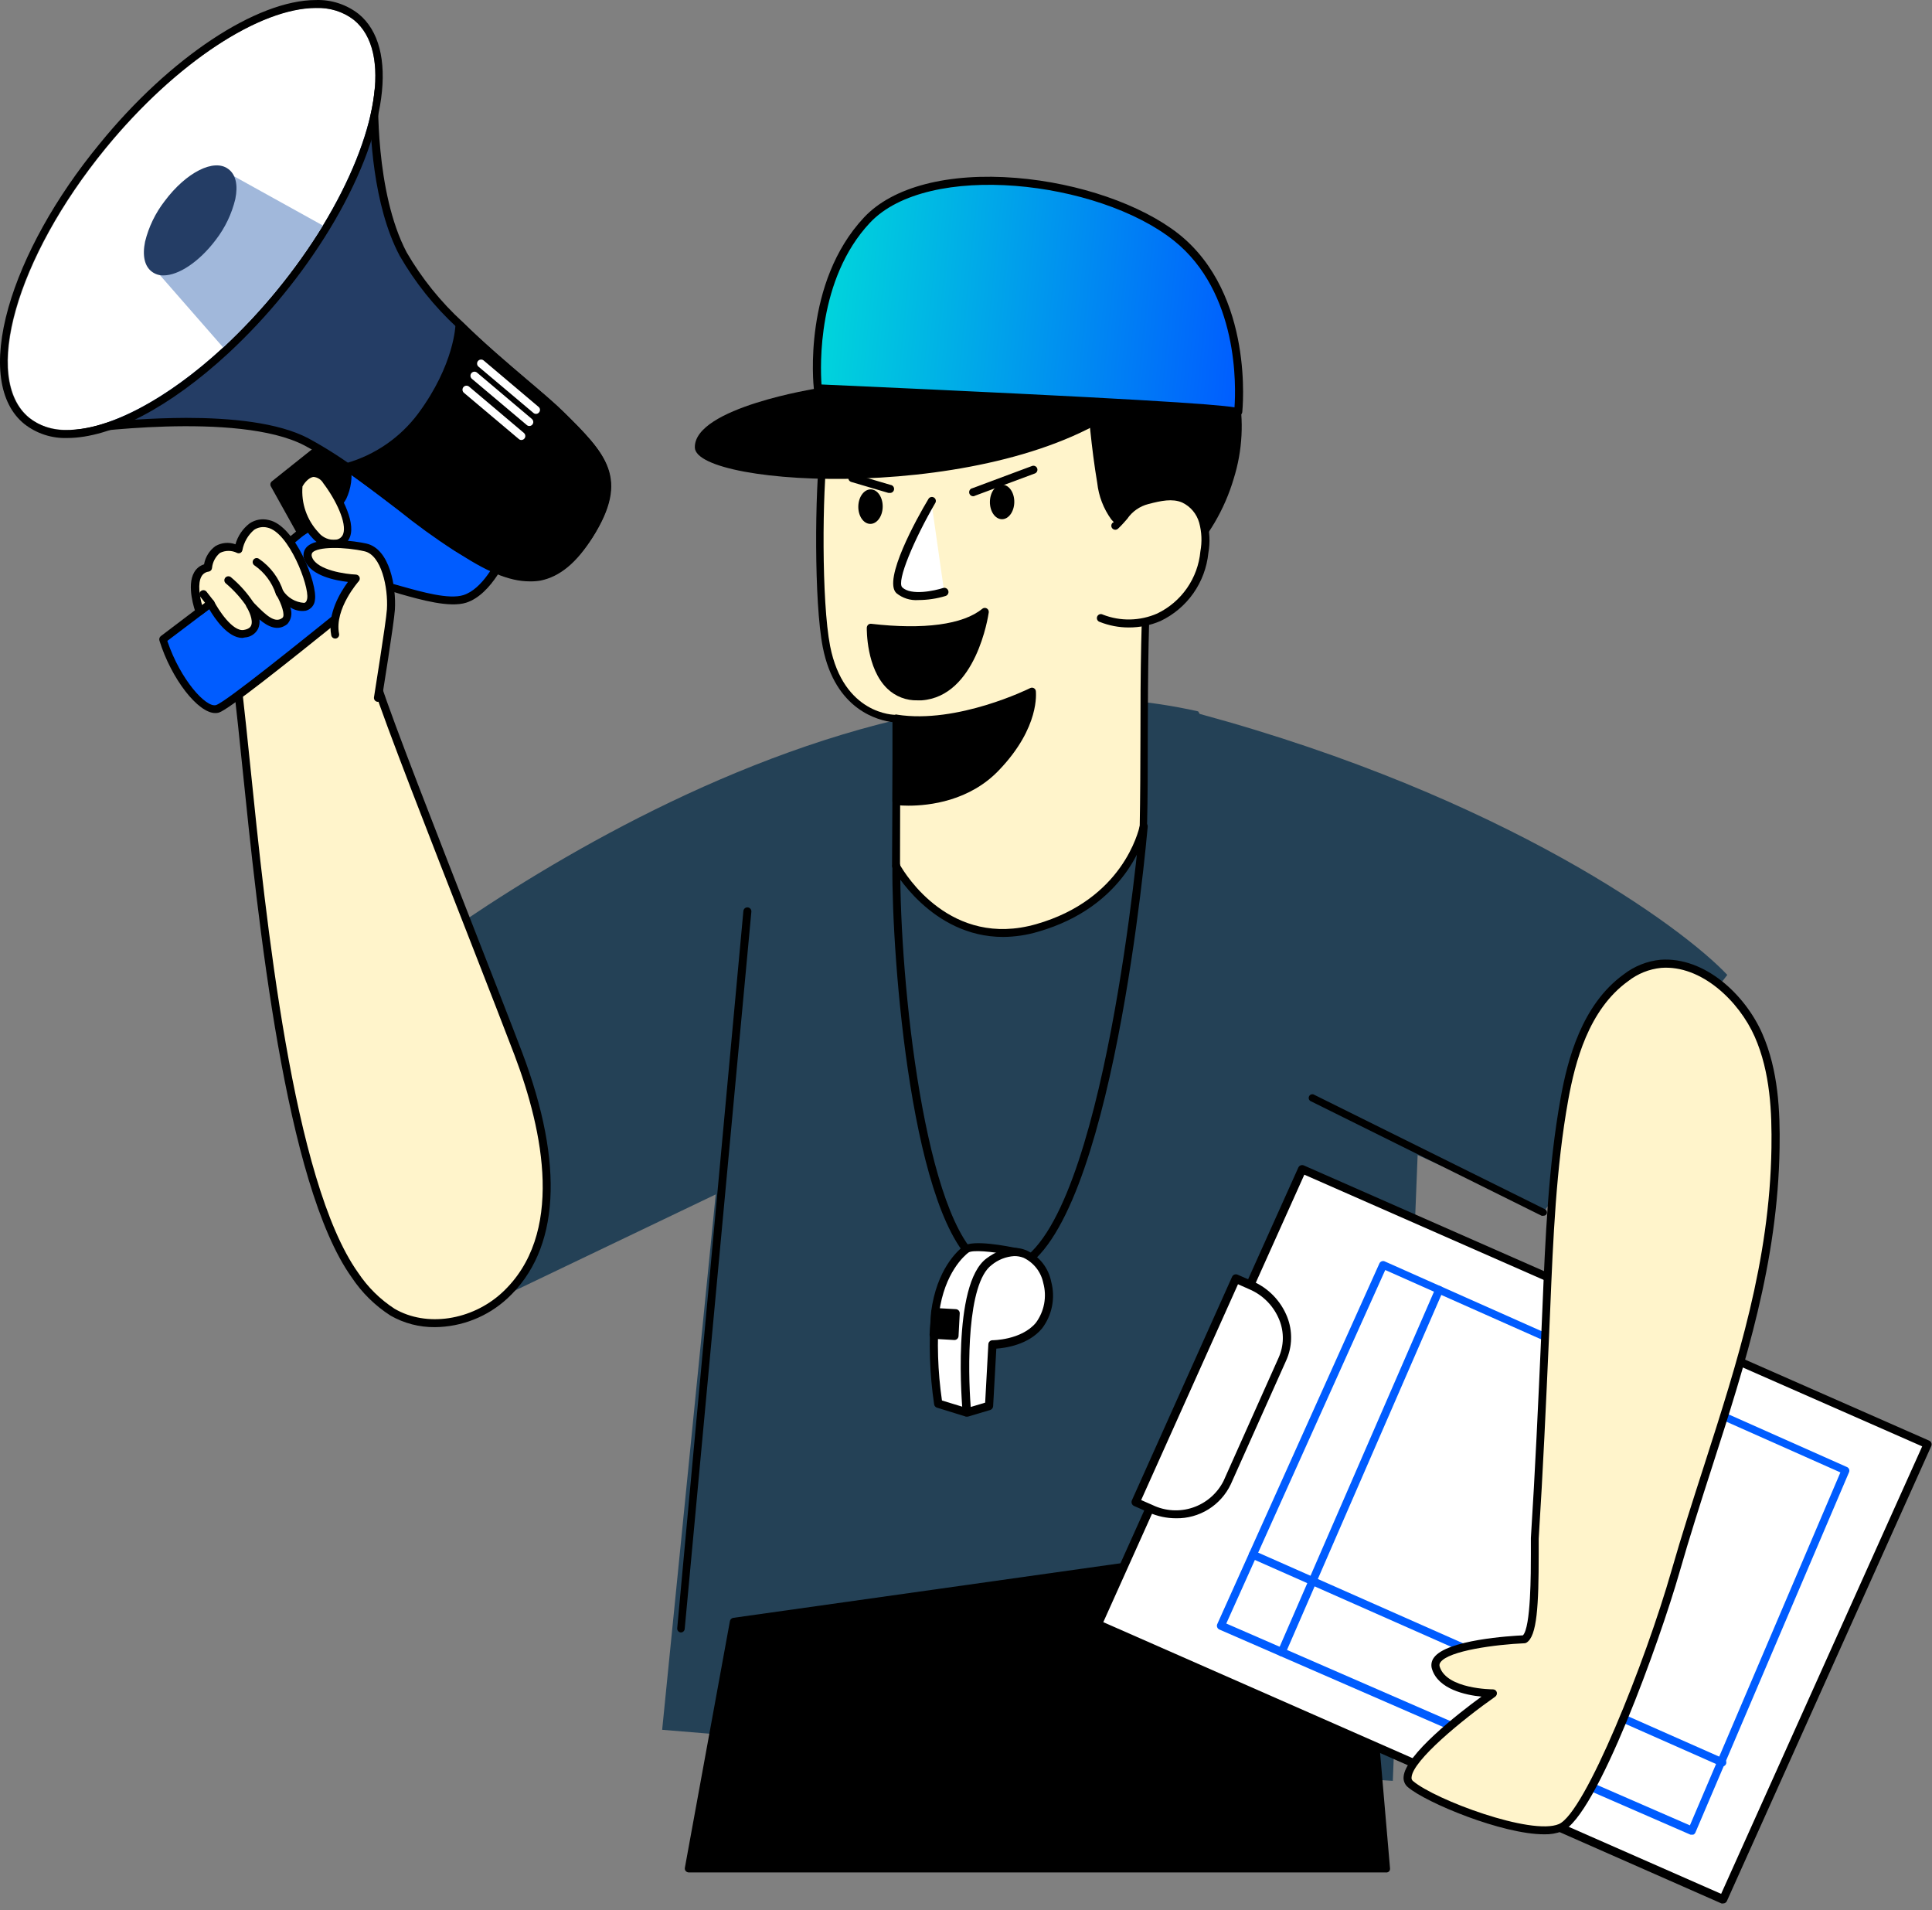 <svg width="260" height="257" viewBox="0 0 260 257" fill="none" xmlns="http://www.w3.org/2000/svg">
<rect x="0" y="0" width="260" height="257" fill="#808080" stroke="none"/>
<path fill-rule="evenodd" clip-rule="evenodd" d="M190.779 155.405L187.439 239.608C187.439 239.608 119.319 235.308 89.111 232.738L96.32 160.704L67.913 174.305L46.973 135.385C46.973 135.385 107.594 83.671 161.243 95.713L161.447 96.052C202.57 107.222 226.466 124.789 232.451 131.17L207.692 163.081L190.779 155.405Z" fill="#244156"/>
<path d="M186.484 251.392L182.611 206.333L98.701 218.213L92.64 251.392H186.484Z" fill="black"/>
<path d="M186.474 251.929H92.694C92.614 251.928 92.536 251.91 92.464 251.877C92.392 251.843 92.328 251.795 92.275 251.735C92.226 251.675 92.19 251.603 92.172 251.527C92.153 251.452 92.152 251.372 92.168 251.295L98.229 218.116C98.25 218.005 98.304 217.903 98.385 217.825C98.465 217.746 98.568 217.694 98.68 217.676L182.589 205.849C182.734 205.83 182.881 205.869 182.997 205.956C183.054 206.002 183.101 206.059 183.134 206.124C183.167 206.189 183.186 206.26 183.19 206.333L187.064 251.392C187.071 251.466 187.062 251.54 187.038 251.61C187.014 251.681 186.975 251.746 186.924 251.8C186.863 251.854 186.791 251.893 186.713 251.915C186.635 251.938 186.553 251.943 186.474 251.929ZM93.273 250.854H185.894L182.129 206.946L99.13 218.686L93.273 250.854Z" fill="black"/>
<path d="M159.279 40.559C154.216 35.753 148.455 34.613 141.976 33.033C139.455 32.398 137.545 30.947 134.864 30.689C132.181 30.431 128.921 30.474 126.689 32.076C123.838 34.335 121.479 37.156 119.759 40.365C118.074 43.712 116.819 47.259 116.026 50.923L113.881 58.954C113.18 61.429 112.621 63.941 112.207 66.48C111.671 70.189 111.327 74.995 112.626 78.618C113.827 81.972 117.195 82.263 120.349 82.736C129.64 84.155 139.391 84.263 148.455 81.521C164.546 76.629 172.463 56.073 161.06 42.494C160.502 41.817 159.908 41.171 159.279 40.559Z" fill="black"/>
<path d="M132.525 84.252C128.434 84.231 124.349 83.905 120.306 83.273L119.737 83.188C116.766 82.746 113.398 82.252 112.164 78.801C111.091 75.801 110.941 71.748 111.714 66.405C112.134 63.835 112.697 61.29 113.398 58.782L115.543 50.74C116.351 47.031 117.627 43.439 119.34 40.053C121.095 36.775 123.506 33.894 126.421 31.592C128.341 30.216 131.13 29.732 134.949 30.108C136.46 30.316 137.93 30.758 139.305 31.42C140.221 31.855 141.172 32.215 142.147 32.495L143.617 32.861C149.421 34.301 154.913 35.656 159.708 40.204C160.365 40.826 160.985 41.487 161.564 42.182C164.117 45.209 165.866 48.833 166.645 52.719C167.425 56.604 167.212 60.624 166.027 64.405C164.803 68.545 162.583 72.32 159.562 75.398C156.541 78.477 152.812 80.764 148.702 82.058C143.447 83.585 137.996 84.324 132.525 84.252ZM132.525 31.055C130.589 30.947 128.669 31.438 127.022 32.463C124.236 34.678 121.933 37.44 120.252 40.58C118.588 43.89 117.348 47.398 116.562 51.02L114.416 59.051C113.721 61.526 113.167 64.039 112.754 66.577C112.025 71.673 112.154 75.672 113.151 78.403C114.148 81.134 116.938 81.629 119.866 82.091L120.445 82.177C130.98 83.779 140.355 83.381 148.337 80.973C152.276 79.727 155.85 77.532 158.745 74.58C161.64 71.627 163.769 68.008 164.943 64.04C166.072 60.425 166.27 56.582 165.52 52.87C164.77 49.158 163.095 45.696 160.653 42.806C160.096 42.144 159.505 41.512 158.882 40.913C154.302 36.613 149.228 35.301 143.285 33.839L141.815 33.474C140.785 33.2 139.781 32.84 138.811 32.398C137.55 31.784 136.199 31.373 134.809 31.183C134.058 31.101 133.303 31.058 132.546 31.055H132.525Z" fill="black"/>
<path d="M120.692 96.68L120.585 116.516C120.585 116.516 127.022 128.44 139.572 124.849C152.124 121.258 153.84 111.195 153.84 111.195C154.076 98.884 153.701 86.327 154.591 74.103C154.591 73.963 150.407 70.275 149.979 69.619C148.976 68.234 148.351 66.611 148.165 64.91C147.243 59.438 146.856 53.794 146.384 48.257L143.907 48.031C143.668 47.622 143.598 47.136 143.714 46.676C140.762 50.378 136.909 53.255 132.525 55.03C130.079 56.019 127.301 56.643 124.811 55.75C126.374 53.092 127.463 50.181 128.03 47.149C124.663 51.028 120.787 54.431 116.509 57.266C112.014 60.255 111.563 55.116 110.855 60.492C110.083 66.329 110.051 81.156 111.199 87.004C113.183 96.766 120.692 96.68 120.692 96.68Z" fill="#FFF4CB"/>
<path d="M135.002 126.063C125.262 126.063 120.177 116.883 120.113 116.775C120.07 116.695 120.048 116.607 120.048 116.516L120.145 97.165C118.322 96.949 112.411 95.627 110.726 87.079C109.535 81.016 109.654 65.996 110.383 60.384C110.63 58.481 110.855 57.814 111.338 57.503C111.537 57.405 111.755 57.354 111.976 57.354C112.198 57.354 112.416 57.405 112.615 57.503C113.343 57.739 114.363 58.051 116.262 56.782C120.503 53.978 124.343 50.607 127.676 46.762C127.752 46.673 127.856 46.612 127.971 46.589C128.085 46.565 128.204 46.581 128.309 46.633C128.416 46.683 128.503 46.767 128.558 46.872C128.612 46.977 128.63 47.097 128.61 47.214C128.076 50.088 127.076 52.856 125.648 55.406C127.926 55.824 130.277 55.508 132.364 54.503C136.663 52.767 140.443 49.95 143.338 46.321C143.414 46.225 143.521 46.159 143.64 46.134C143.76 46.108 143.884 46.125 143.993 46.181C144.105 46.233 144.195 46.324 144.246 46.436C144.297 46.548 144.306 46.676 144.272 46.794C144.208 47.026 144.208 47.272 144.272 47.504L146.417 47.697C146.541 47.712 146.658 47.769 146.746 47.859C146.834 47.949 146.888 48.066 146.899 48.192L147.114 50.654C147.5 55.331 147.908 60.158 148.691 64.803C148.858 66.431 149.454 67.986 150.418 69.308C150.622 69.619 152.188 71.071 153.229 72.038C155.139 73.802 155.139 73.802 155.117 74.124C154.516 82.306 154.495 90.789 154.463 98.992C154.463 102.991 154.463 107.12 154.366 111.163C154.382 111.234 154.382 111.307 154.366 111.377C154.012 112.958 151.437 121.978 139.722 125.354C138.191 125.812 136.601 126.05 135.002 126.063ZM121.121 116.387C121.851 117.666 127.955 127.612 139.434 124.344C151.115 121.011 153.207 111.797 153.379 111.152C153.454 107.12 153.465 103.002 153.476 99.024C153.476 90.875 153.529 82.457 154.119 74.296C153.851 74.027 153.186 73.404 152.585 72.856C151.515 71.928 150.501 70.937 149.55 69.888C148.507 68.442 147.856 66.749 147.661 64.975C146.867 60.276 146.47 55.428 146.073 50.74L145.902 48.719L143.885 48.536C143.802 48.529 143.721 48.502 143.65 48.457C143.579 48.412 143.52 48.35 143.478 48.278C143.418 48.181 143.364 48.081 143.317 47.977C140.433 51.283 136.813 53.861 132.75 55.503C129.531 56.793 126.893 57.04 124.65 56.234C124.576 56.207 124.509 56.164 124.454 56.109C124.398 56.053 124.355 55.986 124.328 55.911C124.294 55.841 124.277 55.764 124.277 55.686C124.277 55.608 124.294 55.53 124.328 55.46C125.517 53.442 126.426 51.272 127.032 49.009C123.968 52.289 120.534 55.201 116.798 57.685C114.459 59.234 113.066 58.761 112.229 58.524C112.095 58.469 111.954 58.437 111.81 58.427C111.561 59.118 111.416 59.843 111.381 60.578C110.651 66.125 110.544 80.941 111.714 86.929C113.526 96.121 120.295 96.207 120.617 96.175C120.689 96.174 120.76 96.188 120.827 96.216C120.893 96.243 120.953 96.284 121.003 96.336C121.103 96.437 121.161 96.572 121.164 96.712L121.121 116.387Z" fill="black"/>
<path d="M148.208 83.188C150.711 84.166 153.5 84.112 155.964 83.037C157.644 82.229 159.089 81.002 160.16 79.473C161.23 77.944 161.891 76.165 162.079 74.307C162.321 72.944 162.255 71.544 161.885 70.211C161.7 69.543 161.371 68.925 160.923 68.397C160.475 67.87 159.918 67.447 159.29 67.157C157.766 66.512 156.071 66.921 154.42 67.34C152.027 67.953 151.737 69.179 150.129 70.716C150.3 70.587 150.503 70.135 150.675 70.006" fill="#FFF4CB"/>
<path d="M151.898 84.424C150.57 84.425 149.252 84.173 148.015 83.682C147.941 83.663 147.872 83.628 147.813 83.58C147.754 83.532 147.705 83.472 147.671 83.404C147.636 83.335 147.617 83.26 147.613 83.185C147.61 83.108 147.623 83.032 147.652 82.961C147.68 82.89 147.723 82.826 147.779 82.773C147.834 82.72 147.899 82.679 147.971 82.654C148.043 82.629 148.12 82.62 148.196 82.626C148.272 82.632 148.346 82.655 148.412 82.693C150.777 83.618 153.413 83.564 155.739 82.543C157.344 81.772 158.723 80.597 159.74 79.132C160.757 77.668 161.378 75.965 161.542 74.189C161.781 72.906 161.726 71.587 161.381 70.329C161.216 69.737 160.925 69.189 160.528 68.719C160.132 68.25 159.641 67.872 159.086 67.609C157.766 67.05 156.254 67.372 154.559 67.813C153.392 68.105 152.372 68.817 151.694 69.813C151.373 70.178 151.018 70.598 150.547 71.049L150.44 71.146C150.387 71.192 150.325 71.227 150.258 71.249C150.191 71.27 150.12 71.279 150.05 71.273C149.979 71.268 149.911 71.249 149.848 71.217C149.785 71.185 149.729 71.141 149.684 71.087C149.638 71.033 149.603 70.971 149.581 70.904C149.559 70.837 149.551 70.766 149.557 70.696C149.562 70.625 149.581 70.557 149.613 70.494C149.645 70.431 149.689 70.375 149.743 70.329C149.743 70.329 149.743 70.329 149.796 70.329L149.936 70.125C150.041 69.94 150.175 69.773 150.333 69.63C150.403 69.577 150.483 69.54 150.569 69.523L150.879 69.168C151.706 68.012 152.921 67.195 154.302 66.867C155.75 66.491 157.745 65.975 159.515 66.716C160.212 67.04 160.831 67.51 161.33 68.095C161.83 68.679 162.198 69.364 162.411 70.103C162.801 71.503 162.87 72.973 162.615 74.404C162.418 76.355 161.722 78.222 160.596 79.825C159.468 81.428 157.946 82.712 156.178 83.553C154.827 84.134 153.37 84.431 151.898 84.424Z" fill="black"/>
<path d="M120.585 107.776C120.585 107.776 128.76 108.851 134.134 103.196C139.508 97.54 138.876 93.067 138.876 93.067C138.876 93.067 129.016 98.013 120.639 96.68L120.585 107.776Z" fill="black"/>
<path d="M122.269 108.4C121.7 108.403 121.13 108.375 120.563 108.314C120.434 108.297 120.314 108.233 120.229 108.134C120.144 108.034 120.098 107.906 120.102 107.776V96.68C120.101 96.603 120.117 96.527 120.149 96.456C120.18 96.386 120.227 96.323 120.284 96.272C120.343 96.222 120.412 96.185 120.486 96.165C120.56 96.144 120.638 96.14 120.714 96.153C128.824 97.443 138.532 92.638 138.629 92.584C138.705 92.544 138.79 92.524 138.876 92.524C138.962 92.524 139.046 92.544 139.122 92.584C139.198 92.622 139.263 92.679 139.312 92.748C139.36 92.818 139.391 92.898 139.401 92.982C139.401 93.175 139.981 97.81 134.499 103.562C130.508 107.808 125.015 108.4 122.269 108.4ZM121.196 107.324C122.978 107.421 129.425 107.464 133.823 102.863C137.653 98.852 138.329 95.412 138.425 93.939C135.989 95.014 128.277 98.239 121.261 97.326L121.196 107.324Z" fill="black"/>
<path d="M125.326 67.448C125.326 67.448 119.32 77.79 121.036 79.414C122.752 81.038 127.064 79.618 127.064 79.618" fill="white"/>
<path d="M123.589 80.736C122.519 80.817 121.459 80.482 120.628 79.801C118.783 78.027 123.407 69.684 124.919 67.179C124.95 67.11 124.994 67.049 125.05 66.999C125.107 66.949 125.172 66.911 125.244 66.888C125.315 66.865 125.391 66.858 125.465 66.866C125.54 66.874 125.612 66.898 125.677 66.936C125.742 66.973 125.798 67.024 125.842 67.085C125.886 67.146 125.917 67.216 125.932 67.289C125.948 67.363 125.948 67.439 125.932 67.513C125.916 67.586 125.885 67.656 125.841 67.716C123.042 72.533 120.606 78.231 121.422 79.027C122.613 80.177 125.788 79.478 126.914 79.113C127.057 79.069 127.211 79.083 127.342 79.152C127.474 79.222 127.573 79.341 127.617 79.484C127.661 79.626 127.647 79.781 127.578 79.913C127.508 80.045 127.389 80.144 127.247 80.188C126.06 80.547 124.828 80.732 123.589 80.736Z" fill="black"/>
<path d="M136.499 67.558C136.515 66.275 135.793 65.227 134.886 65.215C133.98 65.204 133.233 66.234 133.217 67.517C133.201 68.799 133.923 69.848 134.829 69.859C135.735 69.871 136.483 68.84 136.499 67.558Z" fill="black"/>
<path d="M118.789 68.195C118.812 66.912 118.095 65.86 117.189 65.844C116.282 65.828 115.529 66.854 115.507 68.137C115.484 69.419 116.201 70.472 117.107 70.488C118.014 70.504 118.767 69.477 118.789 68.195Z" fill="black"/>
<path d="M132.525 82.328C129.821 84.553 124.447 85.306 117.185 84.478C117.185 84.478 116.992 94.154 123.986 93.692C130.98 93.229 132.525 82.328 132.525 82.328Z" fill="black"/>
<path d="M123.482 94.229C122.737 94.251 121.994 94.125 121.298 93.857C120.602 93.59 119.966 93.186 119.426 92.67C116.573 89.95 116.648 84.671 116.648 84.456C116.657 84.305 116.722 84.163 116.831 84.058C116.887 84.008 116.954 83.972 117.026 83.95C117.098 83.927 117.174 83.921 117.249 83.93C124.307 84.746 129.606 84.036 132.192 81.909C132.276 81.84 132.378 81.799 132.486 81.79C132.594 81.781 132.701 81.805 132.795 81.858C132.889 81.912 132.965 81.992 133.012 82.089C133.06 82.186 133.077 82.296 133.061 82.403C132.997 82.865 131.366 93.703 124.029 94.229H123.482ZM117.732 85.058C117.807 86.456 118.172 90.004 120.166 91.896C120.67 92.364 121.267 92.717 121.919 92.933C122.571 93.147 123.261 93.219 123.943 93.143C129.049 92.789 131.109 86.294 131.752 83.467C128.803 85.187 124.008 85.725 117.732 85.058Z" fill="black"/>
<path d="M131.066 66.76C130.923 66.785 130.777 66.753 130.658 66.671C130.539 66.588 130.458 66.461 130.433 66.319C130.407 66.176 130.439 66.029 130.521 65.91C130.604 65.791 130.73 65.71 130.872 65.684L138.886 62.696C138.953 62.671 139.023 62.66 139.094 62.662C139.164 62.665 139.234 62.681 139.298 62.711C139.362 62.74 139.42 62.782 139.468 62.834C139.516 62.886 139.554 62.946 139.578 63.013C139.603 63.079 139.615 63.15 139.612 63.221C139.609 63.291 139.593 63.361 139.564 63.425C139.534 63.49 139.492 63.547 139.441 63.596C139.389 63.644 139.328 63.681 139.262 63.706L131.248 66.684L131.066 66.76Z" fill="black"/>
<path d="M119.705 66.319H119.555L114.567 64.846C114.496 64.826 114.43 64.793 114.373 64.747C114.315 64.702 114.267 64.646 114.231 64.582C114.195 64.518 114.172 64.448 114.164 64.375C114.155 64.302 114.161 64.228 114.18 64.158C114.2 64.087 114.234 64.021 114.279 63.964C114.324 63.906 114.38 63.858 114.444 63.822C114.507 63.786 114.578 63.763 114.65 63.754C114.723 63.745 114.797 63.751 114.867 63.771L119.855 65.244C119.998 65.264 120.126 65.339 120.213 65.454C120.299 65.569 120.337 65.714 120.317 65.856C120.297 65.999 120.221 66.128 120.106 66.215C119.992 66.301 119.847 66.339 119.705 66.319Z" fill="black"/>
<path d="M166.627 55.374C166.348 54.761 110.051 52.245 110.051 52.245C110.051 52.245 108.495 38.333 116.68 29.614C124.865 20.895 148.112 23.862 158.271 31.925C168.43 39.989 166.627 55.374 166.627 55.374Z" fill="url(#paint0_linear)"/>
<path d="M166.627 55.911C166.538 55.913 166.449 55.891 166.37 55.847C164.407 55.363 131.699 53.697 110.029 52.783C109.9 52.778 109.778 52.726 109.685 52.637C109.592 52.548 109.535 52.428 109.525 52.299C109.46 51.729 108.034 38.043 116.283 29.248C120.145 25.131 127.612 23.195 136.773 23.937C145.227 24.625 153.594 27.528 158.603 31.463C168.88 39.623 167.185 55.234 167.185 55.395C167.181 55.524 167.131 55.646 167.044 55.741C166.958 55.836 166.84 55.896 166.713 55.911H166.627ZM110.555 51.729C152.864 53.621 163.431 54.374 166.134 54.804C166.328 52.116 166.724 39.322 157.938 32.345C147.736 24.249 124.876 21.658 117.067 29.979C109.975 37.538 110.383 49.278 110.555 51.729Z" fill="black"/>
<path d="M110.051 52.245C110.051 52.245 93.391 54.836 93.509 60.212C93.627 65.588 134.274 67.888 151.866 54.342L110.051 52.245Z" fill="black"/>
<path d="M134.692 171.51C133.695 171.5 132.723 171.201 131.892 170.649C122.677 164.747 119.995 128.902 120.091 116.516C120.091 116.374 120.148 116.238 120.248 116.137C120.349 116.036 120.486 115.979 120.628 115.979C120.698 115.981 120.768 115.996 120.832 116.024C120.897 116.053 120.955 116.093 121.004 116.144C121.053 116.195 121.091 116.255 121.117 116.32C121.142 116.386 121.155 116.457 121.154 116.527C121.078 131.998 124.426 164.575 132.493 169.746C133.111 170.161 133.83 170.398 134.573 170.434C135.315 170.47 136.053 170.303 136.708 169.951C148.68 164.317 153.336 111.678 153.379 111.152C153.385 111.081 153.404 111.012 153.436 110.949C153.468 110.886 153.513 110.83 153.566 110.784C153.62 110.738 153.683 110.703 153.75 110.681C153.817 110.659 153.888 110.651 153.958 110.657C154.029 110.662 154.097 110.682 154.16 110.714C154.223 110.746 154.279 110.791 154.325 110.845C154.371 110.899 154.406 110.961 154.428 111.029C154.449 111.096 154.458 111.167 154.452 111.238C154.259 113.388 149.689 164.994 137.17 170.928C136.396 171.303 135.55 171.502 134.692 171.51Z" fill="black"/>
<path d="M130.1 190.023L126.271 188.841C126.271 188.841 125.198 181.594 125.852 176.541C126.507 171.488 128.878 168.94 130.003 168.08C131.13 167.22 136.837 168.467 136.837 168.467C136.837 168.467 132.546 174.337 132.149 178.455C131.752 182.573 130.1 190.023 130.1 190.023Z" fill="white"/>
<path d="M130.1 190.582C130.047 190.592 129.992 190.592 129.939 190.582L126.099 189.399C125.999 189.37 125.91 189.313 125.842 189.235C125.774 189.157 125.729 189.062 125.713 188.959C125.102 184.838 124.965 180.661 125.305 176.509C126.056 170.811 128.835 168.305 129.66 167.671C130.905 166.735 135.55 167.671 136.955 167.951C137.044 167.971 137.127 168.013 137.197 168.074C137.266 168.133 137.319 168.209 137.352 168.295C137.385 168.382 137.396 168.476 137.383 168.568C137.369 168.66 137.333 168.748 137.277 168.821C137.277 168.821 133.061 174.627 132.697 178.498C132.31 182.616 130.712 189.83 130.636 190.131C130.602 190.282 130.509 190.413 130.379 190.497C130.294 190.546 130.198 190.575 130.1 190.582ZM126.764 188.431L129.692 189.324C130.079 187.497 131.28 181.798 131.591 178.423C131.903 175.047 134.735 170.553 135.882 168.843C133.458 168.381 130.84 168.144 130.325 168.531C129.81 168.918 127.107 171.23 126.389 176.627C126.071 180.56 126.197 184.516 126.764 188.422V188.431Z" fill="black"/>
<path d="M140.903 172.531C140.484 170.273 137.631 166.413 133.083 169.757C128.534 173.1 130.1 190.023 130.1 190.023L133.061 189.141L133.523 180.884C133.523 180.884 142.458 180.992 140.903 172.531Z" fill="white"/>
<path d="M130.1 190.582C129.989 190.581 129.881 190.548 129.789 190.486C129.721 190.44 129.665 190.38 129.624 190.309C129.583 190.238 129.558 190.158 129.553 190.077C129.489 189.367 128.019 172.8 132.772 169.306C135.12 167.574 136.966 167.746 138.135 168.23C138.988 168.619 139.736 169.206 140.315 169.943C140.896 170.68 141.292 171.545 141.471 172.466C141.755 173.539 141.79 174.662 141.575 175.751C141.359 176.838 140.898 177.863 140.227 178.745C138.371 180.949 135.314 181.369 134.081 181.454L133.651 189.206C133.642 189.32 133.6 189.429 133.529 189.519C133.459 189.609 133.363 189.676 133.254 189.712L130.293 190.593L130.1 190.582ZM136.483 169.004C135.374 169.074 134.317 169.491 133.458 170.197C130.1 172.671 130.239 184.239 130.636 189.303L132.578 188.722L133.008 180.852C133.016 180.709 133.078 180.576 133.182 180.478C133.286 180.38 133.423 180.325 133.566 180.325C133.566 180.325 137.416 180.325 139.391 177.992C139.955 177.232 140.339 176.353 140.514 175.421C140.688 174.49 140.649 173.531 140.398 172.617C140.247 171.886 139.93 171.199 139.471 170.612C139.011 170.025 138.422 169.551 137.749 169.23C137.345 169.074 136.916 168.997 136.483 169.004Z" fill="black"/>
<path d="M125.852 176.541L128.577 176.691L128.406 179.734L125.616 179.584L125.852 176.541Z" fill="black"/>
<path d="M128.406 180.293L125.627 180.132C125.553 180.129 125.48 180.111 125.414 180.08C125.347 180.048 125.287 180.004 125.238 179.949C125.189 179.894 125.151 179.829 125.128 179.759C125.104 179.689 125.095 179.614 125.101 179.54L125.337 176.498C125.34 176.426 125.357 176.355 125.388 176.29C125.419 176.225 125.463 176.167 125.517 176.119C125.572 176.072 125.635 176.036 125.704 176.014C125.772 175.992 125.845 175.985 125.916 175.992L128.642 176.143C128.714 176.147 128.784 176.166 128.849 176.197C128.914 176.229 128.972 176.273 129.02 176.327C129.067 176.381 129.104 176.444 129.128 176.511C129.151 176.579 129.161 176.651 129.157 176.724L128.996 179.767C128.992 179.84 128.973 179.912 128.941 179.979C128.909 180.044 128.865 180.103 128.81 180.152C128.755 180.201 128.691 180.239 128.622 180.263C128.552 180.287 128.479 180.298 128.406 180.293ZM126.26 179.057L127.934 179.154L128.041 177.218L126.41 177.133L126.26 179.057Z" fill="black"/>
<path d="M50.739 92.154C52.884 99.003 65.993 131.826 69.737 141.717C73.481 151.609 76.838 166.058 67.913 174.305C63.912 178.003 57.54 179.294 52.83 176.551C50.81 175.261 49.084 173.558 47.767 171.553C35.774 154.823 33.414 96.766 31.193 87.187C31.193 87.187 45.536 75.113 47.81 74.92C50.084 74.726 50.739 92.154 50.739 92.154Z" fill="#FFF4CB"/>
<path d="M58.516 178.563C56.43 178.583 54.375 178.048 52.562 177.014C50.478 175.682 48.695 173.928 47.327 171.864C38.359 159.307 34.744 123.956 32.577 102.841C31.826 95.519 31.236 89.746 30.667 87.316C30.645 87.218 30.65 87.116 30.682 87.021C30.714 86.926 30.772 86.842 30.85 86.778C33.263 84.735 45.439 74.576 47.756 74.382C47.903 74.373 48.05 74.394 48.189 74.444C48.327 74.493 48.454 74.571 48.561 74.672C50.556 76.446 51.167 89.294 51.275 92.057C52.755 96.745 59.138 113.044 64.266 126.149C66.808 132.665 69.018 138.288 70.241 141.524C76.002 156.727 75.315 168.198 68.278 174.702C65.615 177.159 62.135 178.535 58.516 178.563ZM31.783 87.392C32.352 90.047 32.92 95.681 33.65 102.734C35.795 123.742 39.4 158.909 48.196 171.241C49.482 173.176 51.151 174.826 53.099 176.089C57.39 178.595 63.472 177.67 67.548 173.939C76.002 166.133 73.138 152.232 69.233 141.944C68.01 138.718 65.811 133.084 63.268 126.569C58.108 113.388 51.682 96.971 50.234 92.348C50.224 92.302 50.224 92.254 50.234 92.208C49.945 84.542 48.947 75.973 47.842 75.479C46.34 75.576 37.308 82.79 31.783 87.392Z" fill="black"/>
<path d="M68.02 74.189C68.02 74.189 65.875 79.564 62.539 80.639C59.202 81.715 51.597 78.328 50.738 78.833C49.88 79.338 31.043 94.907 29.283 95.433C27.524 95.96 23.652 91.391 21.892 86.016C21.892 86.016 40.301 72.157 41.481 70.716C42.661 69.275 43.755 61.04 45.46 57.901L68.02 74.189Z" fill="#005CFF"/>
<path d="M28.962 95.939C26.666 95.939 23.072 91.391 21.452 86.176C21.421 86.07 21.423 85.957 21.457 85.851C21.492 85.745 21.557 85.652 21.645 85.585C29.026 80.027 40.311 71.393 41.137 70.372C41.631 69.781 42.21 67.394 42.757 65.093C43.257 62.534 44.03 60.036 45.064 57.642C45.099 57.575 45.15 57.515 45.211 57.469C45.272 57.422 45.343 57.39 45.418 57.374C45.491 57.358 45.567 57.357 45.641 57.372C45.715 57.387 45.785 57.416 45.847 57.46L68.374 73.716C68.468 73.788 68.536 73.889 68.569 74.003C68.602 74.117 68.597 74.239 68.557 74.35C68.46 74.587 66.293 79.962 62.732 81.091C60.49 81.79 56.681 80.715 53.903 79.93C52.963 79.609 51.992 79.385 51.007 79.263C50.835 79.382 48.861 80.962 46.598 82.79C38.284 89.477 30.71 95.519 29.434 95.885C29.28 95.927 29.121 95.945 28.962 95.939ZM22.525 86.262C24.295 91.498 27.76 95.272 29.08 94.863C30.399 94.455 40.805 86.037 45.879 81.961C48.786 79.618 50.17 78.489 50.459 78.328C50.953 78.027 51.886 78.263 54.139 78.909C56.789 79.65 60.415 80.682 62.356 80.07C64.931 79.263 66.797 75.554 67.334 74.35L45.686 58.707C44.861 60.866 44.212 63.088 43.744 65.351C43.004 68.405 42.521 70.307 41.91 71.06C40.783 72.447 25.475 84.004 22.547 86.208L22.525 86.262Z" fill="black"/>
<path d="M46.684 62.792C46.906 64.18 46.708 65.603 46.115 66.878C45.139 68.835 40.515 71.619 40.515 71.619L36.922 65.168L43.165 60.191L46.684 62.792Z" fill="black"/>
<path d="M40.515 72.157H40.376C40.235 72.112 40.117 72.016 40.043 71.888L36.45 65.437C36.389 65.326 36.371 65.197 36.396 65.073C36.422 64.949 36.49 64.838 36.589 64.76L42.832 59.782C42.927 59.711 43.041 59.673 43.16 59.673C43.277 59.673 43.392 59.711 43.487 59.782L47.005 62.362C47.059 62.4 47.104 62.448 47.139 62.503C47.174 62.558 47.198 62.62 47.209 62.685C47.458 64.189 47.245 65.734 46.598 67.114C45.525 69.2 40.987 71.963 40.794 72.081C40.71 72.133 40.613 72.159 40.515 72.157ZM37.608 65.254L40.708 70.867C42.189 69.931 44.999 67.974 45.643 66.641C46.151 65.529 46.341 64.297 46.19 63.083L43.176 60.825L37.608 65.254Z" fill="black"/>
<path d="M26.848 82.274C26.848 82.274 24.864 76.898 27.921 76.371C27.921 76.371 28.297 72.458 32.051 73.92C32.051 73.92 32.834 69.813 36.074 70.49C39.314 71.168 42.178 78.704 41.845 80.65C41.513 82.597 38.949 81.553 37.619 79.79C37.619 79.79 39.378 82.736 38.337 83.574C36.793 84.811 35.055 82.822 33.628 81.424C33.628 81.424 35.774 84.854 32.866 85.317C30.614 85.671 28.307 81.198 28.307 81.198L26.848 82.274Z" fill="#FFF4CB"/>
<path d="M32.62 85.832C30.646 85.832 28.865 83.177 28.157 81.961L27.17 82.703C27.105 82.757 27.028 82.793 26.945 82.808C26.863 82.823 26.778 82.817 26.698 82.79C26.618 82.768 26.544 82.727 26.483 82.671C26.421 82.615 26.373 82.546 26.344 82.468C26.215 82.101 25.068 78.844 26.13 77.006C26.42 76.49 26.896 76.106 27.46 75.93C27.634 74.939 28.188 74.055 29.005 73.468C29.408 73.237 29.857 73.096 30.32 73.055C30.783 73.015 31.249 73.075 31.686 73.232C32.001 72.116 32.667 71.131 33.585 70.426C33.963 70.17 34.391 69.997 34.84 69.919C35.29 69.841 35.75 69.86 36.192 69.974C39.743 70.716 42.757 78.575 42.382 80.725C42.354 81.064 42.221 81.384 42.001 81.643C41.782 81.901 41.487 82.084 41.159 82.166C40.426 82.287 39.675 82.126 39.056 81.715C39.209 82.088 39.253 82.497 39.185 82.894C39.117 83.29 38.938 83.661 38.67 83.962C37.394 84.983 36.074 84.327 34.915 83.348C34.967 83.766 34.908 84.188 34.744 84.575C34.577 84.914 34.323 85.203 34.008 85.412C33.694 85.622 33.329 85.745 32.952 85.768L32.62 85.832ZM28.329 80.639H28.447C28.524 80.658 28.596 80.692 28.659 80.741C28.721 80.789 28.773 80.85 28.811 80.919C29.359 81.994 31.3 85.015 32.802 84.757C33.585 84.629 33.735 84.284 33.789 84.176C34.122 83.445 33.456 82.091 33.188 81.683C33.122 81.569 33.097 81.436 33.118 81.306C33.14 81.177 33.206 81.059 33.306 80.973C33.405 80.884 33.533 80.834 33.666 80.834C33.798 80.834 33.926 80.884 34.025 80.973L34.325 81.273C35.87 82.854 37.039 83.908 38.016 83.123C38.402 82.811 37.898 81.231 37.179 80.027C37.116 79.909 37.099 79.771 37.132 79.641C37.164 79.511 37.244 79.398 37.355 79.325C37.467 79.251 37.602 79.221 37.734 79.241C37.866 79.262 37.986 79.331 38.069 79.435C38.379 79.918 38.798 80.322 39.291 80.613C39.785 80.905 40.34 81.076 40.912 81.113C41.073 81.113 41.266 80.973 41.341 80.532C41.631 78.844 38.874 71.598 35.977 70.985C35.676 70.909 35.362 70.896 35.056 70.948C34.749 70.999 34.456 71.115 34.197 71.286C33.375 71.993 32.819 72.96 32.62 74.027C32.604 74.104 32.572 74.176 32.525 74.239C32.479 74.302 32.42 74.355 32.352 74.393C32.281 74.424 32.204 74.441 32.126 74.441C32.049 74.441 31.972 74.424 31.901 74.393C31.545 74.214 31.152 74.121 30.753 74.121C30.355 74.121 29.962 74.214 29.605 74.393C28.994 74.902 28.609 75.632 28.533 76.425C28.523 76.543 28.474 76.654 28.395 76.742C28.315 76.829 28.209 76.888 28.093 76.909C27.89 76.931 27.697 77.001 27.527 77.113C27.357 77.225 27.216 77.376 27.117 77.554C26.57 78.5 26.881 80.285 27.192 81.403L28.061 80.736C28.141 80.682 28.233 80.649 28.329 80.639Z" fill="black"/>
<path d="M40.204 65.244C40.204 65.244 41.867 62.018 43.894 64.685C45.922 67.351 48.443 72.447 45.3 73.135C42.157 73.823 39.507 68.017 40.204 65.244Z" fill="#FFF4CB"/>
<path d="M44.774 73.726C44.25 73.702 43.738 73.57 43.267 73.339C42.797 73.108 42.378 72.782 42.038 72.382C40.268 70.555 39.174 67.157 39.689 65.115C39.685 65.075 39.685 65.036 39.689 64.996C39.775 64.814 40.633 63.222 42.028 63.104C42.48 63.101 42.925 63.215 43.319 63.436C43.714 63.656 44.045 63.975 44.28 64.362C45.611 66.115 47.917 70.017 47.102 72.232C46.963 72.603 46.73 72.93 46.425 73.181C46.12 73.432 45.754 73.598 45.364 73.662C45.17 73.702 44.972 73.724 44.774 73.726ZM40.708 65.437C40.613 66.562 40.755 67.695 41.125 68.762C41.494 69.829 42.083 70.806 42.854 71.63C43.133 71.982 43.497 72.257 43.912 72.428C44.327 72.6 44.779 72.662 45.224 72.608C45.438 72.584 45.64 72.5 45.808 72.367C45.977 72.235 46.105 72.057 46.179 71.856C46.716 70.404 45.203 67.243 43.508 65.018C43.375 64.782 43.188 64.582 42.962 64.435C42.736 64.287 42.478 64.195 42.21 64.168C41.513 64.233 40.912 65.072 40.708 65.437Z" fill="black"/>
<path d="M50.856 93.885C50.856 93.885 52.487 83.801 52.605 82.058C52.798 79.016 51.876 74.318 49.183 73.705C46.49 73.092 40.408 72.63 41.523 75.275C42.596 77.672 47.874 77.887 47.874 77.887C47.874 77.887 44.377 81.758 45.106 85.413" fill="#FFF4CB"/>
<path d="M50.856 94.423H50.771C50.632 94.399 50.508 94.322 50.425 94.207C50.343 94.092 50.309 93.949 50.331 93.809C50.331 93.713 51.961 83.725 52.069 81.983C52.251 79.038 51.318 74.694 49.065 74.178C46.394 73.565 42.736 73.522 42.017 74.371C42.017 74.447 41.835 74.597 42.017 75.027C42.736 76.726 46.512 77.253 47.896 77.306C47.999 77.312 48.099 77.346 48.184 77.405C48.27 77.463 48.337 77.545 48.378 77.64C48.416 77.733 48.427 77.834 48.41 77.933C48.393 78.032 48.348 78.124 48.282 78.199C48.282 78.199 44.967 81.918 45.632 85.274C45.646 85.343 45.647 85.413 45.633 85.483C45.62 85.552 45.593 85.618 45.554 85.677C45.515 85.736 45.465 85.787 45.407 85.827C45.348 85.866 45.283 85.894 45.214 85.908C45.075 85.934 44.931 85.904 44.813 85.826C44.695 85.748 44.612 85.626 44.581 85.488C44.012 82.597 45.804 79.683 46.823 78.296C45.117 78.102 41.888 77.468 41.03 75.447C40.881 75.169 40.818 74.853 40.849 74.539C40.879 74.225 41.002 73.927 41.202 73.683C42.596 72.006 47.949 72.823 49.312 73.135C52.466 73.855 53.334 78.984 53.141 82.048C53.023 83.854 51.457 93.573 51.393 93.982C51.37 94.107 51.303 94.22 51.205 94.301C51.107 94.382 50.983 94.425 50.856 94.423Z" fill="black"/>
<path d="M10.146 57.804C10.146 57.804 32.03 54.578 41.255 59.438C43.572 60.686 45.801 62.091 47.928 63.642C52.97 67.243 57.743 71.361 61.423 73.587C68.707 77.995 75.594 78.694 79.896 70.92C83.586 64.265 81.119 61.298 75.498 55.793C72.719 53.073 66.916 48.644 61.863 43.655C58.887 40.897 56.334 37.712 54.289 34.205C49.784 25.808 50.363 12.573 50.363 12.573L10.146 57.804Z" fill="#243D65"/>
<path d="M70.97 77.414C68.096 77.414 64.791 76.339 61.123 74.081C58.526 72.401 56.02 70.585 53.613 68.641C51.661 67.147 49.655 65.588 47.595 64.115C45.491 62.573 43.283 61.179 40.987 59.943C32.04 55.256 10.435 58.341 10.221 58.373C10.112 58.389 10.001 58.37 9.903 58.32C9.805 58.27 9.725 58.191 9.674 58.094C9.62 57.998 9.598 57.887 9.61 57.777C9.621 57.668 9.666 57.564 9.738 57.481L49.966 12.251C50.04 12.169 50.136 12.113 50.243 12.088C50.35 12.063 50.462 12.072 50.563 12.113C50.665 12.154 50.752 12.225 50.812 12.317C50.872 12.409 50.902 12.517 50.899 12.627C50.899 12.756 50.417 25.808 54.74 33.979C56.761 37.45 59.292 40.596 62.249 43.311C65.156 46.171 68.267 48.816 71.013 51.149C72.987 52.826 74.704 54.277 75.884 55.449C81.516 60.975 84.272 64.179 80.378 71.221C78.619 74.447 76.334 76.371 73.577 77.102C72.726 77.32 71.849 77.425 70.97 77.414ZM25.025 56.223C31 56.223 37.404 56.825 41.481 58.965C43.825 60.237 46.076 61.674 48.217 63.265C50.299 64.749 52.315 66.308 54.268 67.813C56.643 69.729 59.114 71.523 61.67 73.189C66.229 75.952 70.134 76.93 73.277 76.081C75.733 75.425 77.804 73.619 79.402 70.705C82.942 64.33 80.647 61.663 75.111 56.234C73.953 55.094 72.258 53.654 70.295 51.934C67.538 49.59 64.416 46.934 61.477 44.042C58.441 41.24 55.848 37.992 53.785 34.409C50.159 27.582 49.784 17.712 49.784 13.982L11.497 57.083C15.986 56.537 20.503 56.249 25.025 56.223Z" fill="black"/>
<path d="M46.683 62.792C51.725 66.383 57.851 71.178 61.401 73.544C69.501 79.059 74.489 79.446 79.273 71.952C84.197 64.254 81.097 61.255 75.476 55.75C72.698 53.03 66.894 48.601 61.841 43.612C61.841 43.612 61.777 49.041 56.714 55.879C54.231 59.238 50.701 61.671 46.683 62.792Z" fill="black"/>
<path d="M71.239 78.22C68.525 78.22 65.328 76.876 61.133 74.027C59.213 72.727 56.553 70.727 53.721 68.652C51.275 66.824 48.743 64.932 46.415 63.276C46.331 63.215 46.266 63.13 46.228 63.033C46.191 62.936 46.181 62.83 46.201 62.728C46.221 62.624 46.271 62.528 46.346 62.453C46.42 62.379 46.516 62.328 46.619 62.309C50.479 61.206 53.87 58.864 56.274 55.643C61.155 49.052 61.294 43.752 61.294 43.698C61.295 43.592 61.327 43.488 61.386 43.4C61.445 43.312 61.529 43.244 61.627 43.203C61.725 43.167 61.831 43.158 61.934 43.179C62.036 43.2 62.13 43.25 62.206 43.322C65.113 46.181 68.224 48.826 70.971 51.159C72.944 52.837 74.661 54.288 75.841 55.46C81.484 60.997 84.863 64.297 79.724 72.339C77.579 75.748 75.326 77.586 72.751 78.113C72.252 78.199 71.745 78.235 71.239 78.22ZM47.896 62.996C49.977 64.502 52.187 66.147 54.332 67.749C57.143 69.899 59.803 71.856 61.713 73.124C66.465 76.35 69.812 77.554 72.548 76.984C74.832 76.522 76.838 74.834 78.834 71.684C83.511 64.383 80.722 61.653 75.176 56.223C73.953 55.019 72.258 53.578 70.295 51.923C67.785 49.773 64.931 47.407 62.271 44.816C61.528 48.983 59.77 52.901 57.154 56.223C54.814 59.359 51.589 61.719 47.896 62.996Z" fill="black"/>
<path d="M3.956 56.212C9.084 60.427 19.768 56.212 30.034 46.751C35.223 41.912 39.737 36.393 43.455 30.345C50.771 18.282 52.787 6.918 47.638 2.693C41.202 -2.543 26.291 5.198 14.222 19.97C2.154 34.742 -2.438 50.977 3.956 56.212Z" fill="white"/>
<path d="M42.521 1.08C44.363 0.999 46.174 1.57 47.638 2.693C52.798 6.918 50.781 18.325 43.465 30.345C39.748 36.393 35.234 41.912 30.045 46.751C22.471 53.761 14.683 57.858 9.019 57.858C7.177 57.931 5.368 57.349 3.913 56.212C-2.523 50.977 2.122 34.71 14.179 19.97C23.727 8.326 35.033 1.08 42.521 1.08ZM42.521 0.005C34.529 0.005 22.826 7.756 13.396 19.357C7.475 26.55 3.119 34.409 1.135 41.376C-0.925 48.665 -0.163 54.277 3.28 57.051C4.916 58.329 6.946 58.995 9.019 58.933C14.984 58.933 22.89 54.772 30.721 47.536C33.376 45.07 35.856 42.423 38.144 39.612C40.401 36.855 42.466 33.946 44.323 30.904C52.165 18.002 53.753 6.359 48.261 1.875C46.624 0.599 44.594 -0.063 42.521 0.005Z" fill="black"/>
<path d="M20.755 36.14L30.034 46.751C35.223 41.912 39.737 36.393 43.454 30.345L30.399 23.109L20.755 36.14Z" fill="#A1B8DB"/>
<path d="M28.625 31.912C31.3 28.326 32.119 24.408 30.453 23.16C28.788 21.912 25.269 23.806 22.594 27.392C19.919 30.977 19.1 34.895 20.765 36.144C22.43 37.392 25.949 35.497 28.625 31.912Z" fill="#243D65"/>
<path d="M22 37.054C21.44 37.069 20.892 36.895 20.444 36.559C19.457 35.828 19.135 34.409 19.522 32.517C20.01 30.531 20.909 28.67 22.161 27.055C25.057 23.174 28.833 21.271 30.742 22.755C31.73 23.486 32.051 24.905 31.665 26.786C31.186 28.774 30.294 30.639 29.048 32.259C26.805 35.237 24.038 37.054 22 37.054ZM23.072 27.711C21.915 29.202 21.082 30.92 20.627 32.753C20.326 34.172 20.519 35.248 21.142 35.71C22.354 36.624 25.583 35.161 28.243 31.592C29.401 30.101 30.234 28.383 30.689 26.55C30.989 25.131 30.796 24.055 30.174 23.593C28.962 22.669 25.733 24.141 23.072 27.711Z" fill="#243D65"/>
<path d="M33.693 81.918C33.602 81.921 33.513 81.898 33.434 81.856C33.355 81.813 33.289 81.749 33.242 81.672C32.445 80.488 31.488 79.421 30.399 78.5C30.287 78.413 30.214 78.285 30.196 78.144C30.178 78.003 30.216 77.86 30.303 77.747C30.39 77.636 30.516 77.562 30.657 77.542C30.797 77.522 30.939 77.557 31.053 77.64C32.245 78.631 33.283 79.794 34.132 81.091C34.172 81.15 34.2 81.215 34.214 81.284C34.228 81.353 34.228 81.424 34.214 81.494C34.2 81.563 34.172 81.629 34.132 81.687C34.093 81.745 34.041 81.795 33.982 81.833C33.895 81.888 33.795 81.916 33.693 81.918Z" fill="black"/>
<path d="M37.63 80.328C37.51 80.328 37.394 80.288 37.3 80.214C37.207 80.14 37.141 80.036 37.115 79.919C36.602 78.356 35.592 77.004 34.24 76.07C34.181 76.031 34.131 75.98 34.092 75.921C34.053 75.862 34.026 75.796 34.013 75.727C33.999 75.657 34 75.586 34.014 75.517C34.028 75.447 34.055 75.382 34.095 75.323C34.134 75.264 34.185 75.214 34.244 75.175C34.302 75.136 34.368 75.109 34.438 75.096C34.507 75.082 34.578 75.082 34.647 75.097C34.716 75.111 34.782 75.138 34.84 75.178C36.42 76.253 37.589 77.834 38.155 79.661C38.185 79.799 38.16 79.943 38.086 80.063C38.012 80.184 37.895 80.27 37.758 80.306L37.63 80.328Z" fill="black"/>
<path d="M28.329 81.715C28.248 81.716 28.168 81.698 28.095 81.663C28.023 81.627 27.959 81.575 27.91 81.51L26.945 80.274C26.858 80.161 26.82 80.019 26.838 79.878C26.856 79.737 26.929 79.608 27.041 79.521C27.153 79.433 27.294 79.393 27.435 79.409C27.575 79.425 27.704 79.497 27.792 79.607L28.758 80.844C28.845 80.958 28.884 81.103 28.866 81.245C28.848 81.388 28.774 81.518 28.661 81.607C28.566 81.679 28.448 81.717 28.329 81.715Z" fill="black"/>
<path d="M72.129 55.686C72.003 55.685 71.881 55.64 71.786 55.557L64.395 49.332C64.285 49.239 64.217 49.107 64.205 48.963C64.193 48.82 64.238 48.678 64.33 48.568C64.423 48.459 64.555 48.39 64.698 48.378C64.841 48.366 64.982 48.411 65.092 48.504L72.472 54.74C72.528 54.783 72.574 54.838 72.608 54.9C72.641 54.963 72.662 55.031 72.668 55.102C72.674 55.172 72.665 55.244 72.643 55.311C72.62 55.378 72.584 55.44 72.537 55.492C72.488 55.553 72.426 55.602 72.355 55.636C72.285 55.67 72.207 55.687 72.129 55.686Z" fill="white"/>
<path d="M71.239 57.32C71.113 57.32 70.991 57.274 70.895 57.191L63.504 50.966C63.45 50.92 63.405 50.864 63.373 50.801C63.34 50.737 63.32 50.668 63.314 50.597C63.308 50.527 63.316 50.455 63.338 50.388C63.359 50.32 63.394 50.257 63.44 50.203C63.486 50.148 63.542 50.103 63.605 50.071C63.668 50.038 63.737 50.018 63.807 50.012C63.878 50.006 63.949 50.014 64.017 50.036C64.085 50.057 64.147 50.092 64.201 50.138L71.582 56.374C71.665 56.445 71.724 56.54 71.752 56.646C71.78 56.751 71.775 56.863 71.737 56.966C71.7 57.069 71.632 57.158 71.543 57.221C71.454 57.284 71.348 57.319 71.239 57.32Z" fill="white"/>
<path d="M70.166 59.201C70.04 59.201 69.918 59.155 69.823 59.072L62.431 52.847C62.322 52.755 62.254 52.622 62.242 52.479C62.23 52.336 62.275 52.194 62.367 52.084C62.459 51.974 62.592 51.906 62.735 51.894C62.877 51.882 63.019 51.927 63.129 52.02L70.509 58.255C70.592 58.326 70.652 58.421 70.679 58.527C70.707 58.633 70.702 58.745 70.665 58.848C70.627 58.95 70.56 59.039 70.471 59.103C70.381 59.166 70.275 59.2 70.166 59.201Z" fill="white"/>
<path d="M91.621 219.643C91.551 219.638 91.483 219.618 91.42 219.586C91.358 219.554 91.302 219.509 91.257 219.455C91.212 219.401 91.178 219.338 91.158 219.27C91.138 219.204 91.131 219.133 91.138 219.063L100.042 122.569C100.049 122.499 100.07 122.431 100.103 122.368C100.137 122.306 100.182 122.25 100.237 122.205C100.292 122.16 100.355 122.126 100.423 122.106C100.49 122.085 100.562 122.079 100.632 122.086C100.702 122.093 100.771 122.114 100.833 122.147C100.896 122.181 100.951 122.226 100.996 122.281C101.04 122.336 101.074 122.4 101.095 122.468C101.115 122.535 101.122 122.606 101.115 122.677L92.147 219.138C92.141 219.273 92.083 219.402 91.985 219.496C91.887 219.591 91.757 219.643 91.621 219.643Z" fill="black"/>
<path d="M231.893 255.553L259.409 194.334L175.242 157.307L147.736 218.525L231.893 255.553Z" fill="white"/>
<path d="M231.893 256.101C231.819 256.116 231.742 256.116 231.668 256.101L147.511 219.03C147.443 219.003 147.382 218.962 147.33 218.91C147.279 218.858 147.238 218.797 147.211 218.729C147.157 218.59 147.157 218.438 147.211 218.299L174.727 157.081C174.79 156.95 174.9 156.848 175.036 156.796C175.172 156.744 175.322 156.746 175.456 156.802L259.613 193.829C259.681 193.857 259.742 193.899 259.794 193.951C259.845 194.004 259.885 194.065 259.912 194.133C259.939 194.201 259.952 194.274 259.951 194.348C259.949 194.421 259.933 194.493 259.903 194.56L232.398 255.778C232.355 255.876 232.284 255.959 232.194 256.016C232.105 256.074 232 256.103 231.893 256.101ZM148.477 218.256L231.625 254.811L258.68 194.604L175.531 158.049L148.477 218.256Z" fill="black"/>
<path d="M165.158 199.463L172.602 182.884C172.982 181.955 173.174 180.958 173.166 179.954C173.159 178.949 172.953 177.956 172.56 177.033C172.166 176.108 171.594 175.271 170.877 174.571C170.158 173.87 169.308 173.319 168.376 172.951L166.348 172.058L152.843 202.129L154.87 203.022C156.707 203.9 158.817 204.02 160.742 203.354C162.666 202.688 164.252 201.29 165.158 199.463Z" fill="white"/>
<path d="M158.26 204.279C157.015 204.277 155.784 204.017 154.645 203.516L152.617 202.623C152.48 202.563 152.372 202.452 152.317 202.312C152.263 202.174 152.263 202.02 152.317 201.882L165.812 171.778C165.873 171.645 165.984 171.542 166.119 171.49C166.256 171.437 166.407 171.441 166.541 171.499L168.58 172.391C170.7 173.312 172.369 175.036 173.225 177.187C173.595 178.124 173.774 179.127 173.75 180.135C173.726 181.144 173.5 182.138 173.085 183.056L165.641 199.688C164.982 201.084 163.935 202.261 162.626 203.075C161.316 203.889 159.801 204.308 158.26 204.279ZM153.572 201.828L155.096 202.494C156.793 203.316 158.744 203.439 160.531 202.836C162.317 202.233 163.798 200.953 164.654 199.269L172.077 182.659C172.429 181.871 172.619 181.021 172.638 180.159C172.656 179.297 172.502 178.439 172.184 177.638C171.818 176.707 171.272 175.859 170.576 175.142C169.88 174.426 169.048 173.856 168.129 173.466L166.605 172.789L153.572 201.828Z" fill="black"/>
<path d="M227.699 246.844C227.628 246.86 227.555 246.86 227.484 246.844L164.096 219.246C164.03 219.217 163.97 219.176 163.921 219.124C163.871 219.073 163.832 219.011 163.806 218.944C163.752 218.813 163.752 218.666 163.806 218.536L185.637 169.983C185.697 169.855 185.805 169.756 185.937 169.706C186.069 169.655 186.215 169.658 186.345 169.714L248.564 197.388C248.628 197.416 248.685 197.456 248.733 197.507C248.781 197.556 248.819 197.616 248.844 197.681C248.868 197.746 248.88 197.815 248.878 197.885C248.876 197.955 248.861 198.023 248.832 198.087L228.16 246.565C228.101 246.695 227.993 246.799 227.86 246.854L227.699 246.844ZM165.029 218.439L227.42 245.597L247.673 198.108L186.42 170.876L165.029 218.439Z" fill="#005CFF"/>
<path d="M172.473 222.803C172.402 222.814 172.33 222.814 172.259 222.803C172.13 222.745 172.028 222.638 171.976 222.506C171.924 222.373 171.925 222.225 171.98 222.094L193.177 173.337C193.206 173.272 193.246 173.213 193.297 173.164C193.348 173.115 193.408 173.076 193.474 173.05C193.54 173.024 193.61 173.011 193.68 173.012C193.751 173.014 193.821 173.029 193.886 173.057C193.95 173.085 194.009 173.126 194.058 173.177C194.107 173.228 194.146 173.289 194.172 173.355C194.198 173.42 194.21 173.491 194.209 173.562C194.208 173.633 194.193 173.702 194.165 173.767L172.967 222.524C172.919 222.613 172.847 222.686 172.76 222.735C172.673 222.784 172.574 222.808 172.473 222.803Z" fill="#005CFF"/>
<path d="M231.786 237.673C231.711 237.671 231.638 237.653 231.571 237.619L168.376 209.666C168.245 209.607 168.143 209.499 168.091 209.365C168.04 209.231 168.044 209.082 168.102 208.951C168.161 208.819 168.269 208.718 168.402 208.666C168.536 208.615 168.685 208.618 168.816 208.677L232.001 236.63C232.13 236.689 232.231 236.796 232.283 236.928C232.335 237.061 232.334 237.208 232.28 237.34C232.239 237.438 232.171 237.521 232.083 237.581C231.995 237.64 231.892 237.672 231.786 237.673Z" fill="#005CFF"/>
<path d="M225.478 211.44C222.26 222.514 214.042 244.188 209.988 245.919C205.933 247.65 192.653 242.457 189.809 240.049C186.967 237.64 200.912 227.835 200.912 227.835C200.912 227.835 194.347 227.835 193.231 224.449C192.116 221.062 205.139 220.557 205.139 220.557C206.963 219.482 206.426 208.794 206.534 206.999C207.113 197.915 207.532 188.819 207.929 179.724C208.39 169.241 208.657 158.221 210.524 147.878C211.597 141.717 213.743 135.213 218.806 131.558C220.173 130.511 221.803 129.864 223.516 129.687C229.276 129.278 234.468 134.386 236.624 139.267C238.716 143.986 239.006 149.286 238.931 154.447C238.587 174.929 230.96 192.249 225.478 211.44Z" fill="#FFF4CB"/>
<path d="M207.811 246.801C202.168 246.801 191.945 242.564 189.466 240.457C189.269 240.294 189.114 240.086 189.013 239.85C188.912 239.614 188.869 239.359 188.887 239.103C189.026 236.178 196.3 230.501 199.367 228.277C197.223 228.061 193.596 227.287 192.727 224.61C192.635 224.351 192.608 224.075 192.647 223.803C192.686 223.531 192.791 223.273 192.952 223.051C194.647 220.622 203.326 220.105 204.946 220.03C206.019 218.955 206.019 211.579 206.019 209.096C206.019 208.085 206.019 207.354 206.019 206.946C206.598 197.872 207.006 188.862 207.414 179.68L207.574 175.992C207.961 166.618 208.367 156.919 210.02 147.76C210.953 142.567 212.863 135.18 218.517 131.095C219.957 129.983 221.683 129.301 223.494 129.128C229.415 128.73 234.821 133.793 237.139 139.019C239.339 143.997 239.564 149.609 239.489 154.436C239.242 169.897 234.929 183.315 230.359 197.517C228.89 202.075 227.377 206.795 226.015 211.558C223.408 220.664 214.89 244.404 210.224 246.392C209.454 246.686 208.633 246.825 207.811 246.801ZM200.912 227.298C201.025 227.298 201.136 227.333 201.228 227.399C201.32 227.464 201.39 227.557 201.427 227.664C201.461 227.774 201.459 227.892 201.423 228.002C201.386 228.112 201.317 228.208 201.224 228.277C196.933 231.286 190.067 236.877 189.96 239.156C189.949 239.245 189.961 239.336 189.995 239.418C190.029 239.501 190.083 239.574 190.153 239.629C193.124 242.156 206.094 246.994 209.784 245.424C213.303 243.919 221.413 223.674 224.952 211.289L225.478 211.44L224.952 211.289C226.326 206.505 227.849 201.774 229.319 197.216C233.857 183.088 238.158 169.746 238.394 154.436C238.459 149.728 238.255 144.266 236.141 139.481C234.028 134.697 228.954 129.805 223.548 130.225C221.937 130.386 220.404 131.001 219.127 131.998C213.763 135.848 211.962 142.954 211.05 147.975C209.408 157.059 209.011 166.725 208.625 176.057L208.464 179.745C208.057 188.937 207.65 197.947 207.07 207.032C207.07 207.386 207.07 208.106 207.07 209.085C207.07 215.998 206.856 220.17 205.418 221.019C205.343 221.065 205.258 221.091 205.171 221.094C201.374 221.256 194.937 222.083 193.843 223.664C193.777 223.75 193.735 223.852 193.72 223.959C193.705 224.067 193.718 224.175 193.757 224.276C194.733 227.266 200.773 227.298 200.923 227.298H200.912Z" fill="black"/>
<path d="M207.692 163.575C207.618 163.59 207.542 163.59 207.467 163.575L176.454 148.19C176.388 148.167 176.327 148.131 176.275 148.083C176.224 148.035 176.183 147.977 176.156 147.912C176.129 147.847 176.116 147.777 176.118 147.707C176.12 147.637 176.137 147.568 176.168 147.504C176.199 147.441 176.243 147.385 176.297 147.34C176.351 147.295 176.414 147.262 176.481 147.244C176.549 147.225 176.62 147.221 176.689 147.233C176.759 147.244 176.824 147.269 176.882 147.308L207.907 162.693C208.023 162.751 208.112 162.852 208.154 162.975C208.196 163.098 208.188 163.232 208.132 163.349C208.085 163.421 208.019 163.48 207.942 163.52C207.865 163.559 207.779 163.578 207.692 163.575Z" fill="black"/>
<defs>
<linearGradient id="paint0_linear" x1="109.933" y1="24.323" x2="169.273" y2="30.29" gradientUnits="userSpaceOnUse">
<stop stop-color="#00DADA"/>
<stop offset="1" stop-color="#005CFF"/>
</linearGradient>
</defs>
</svg>
